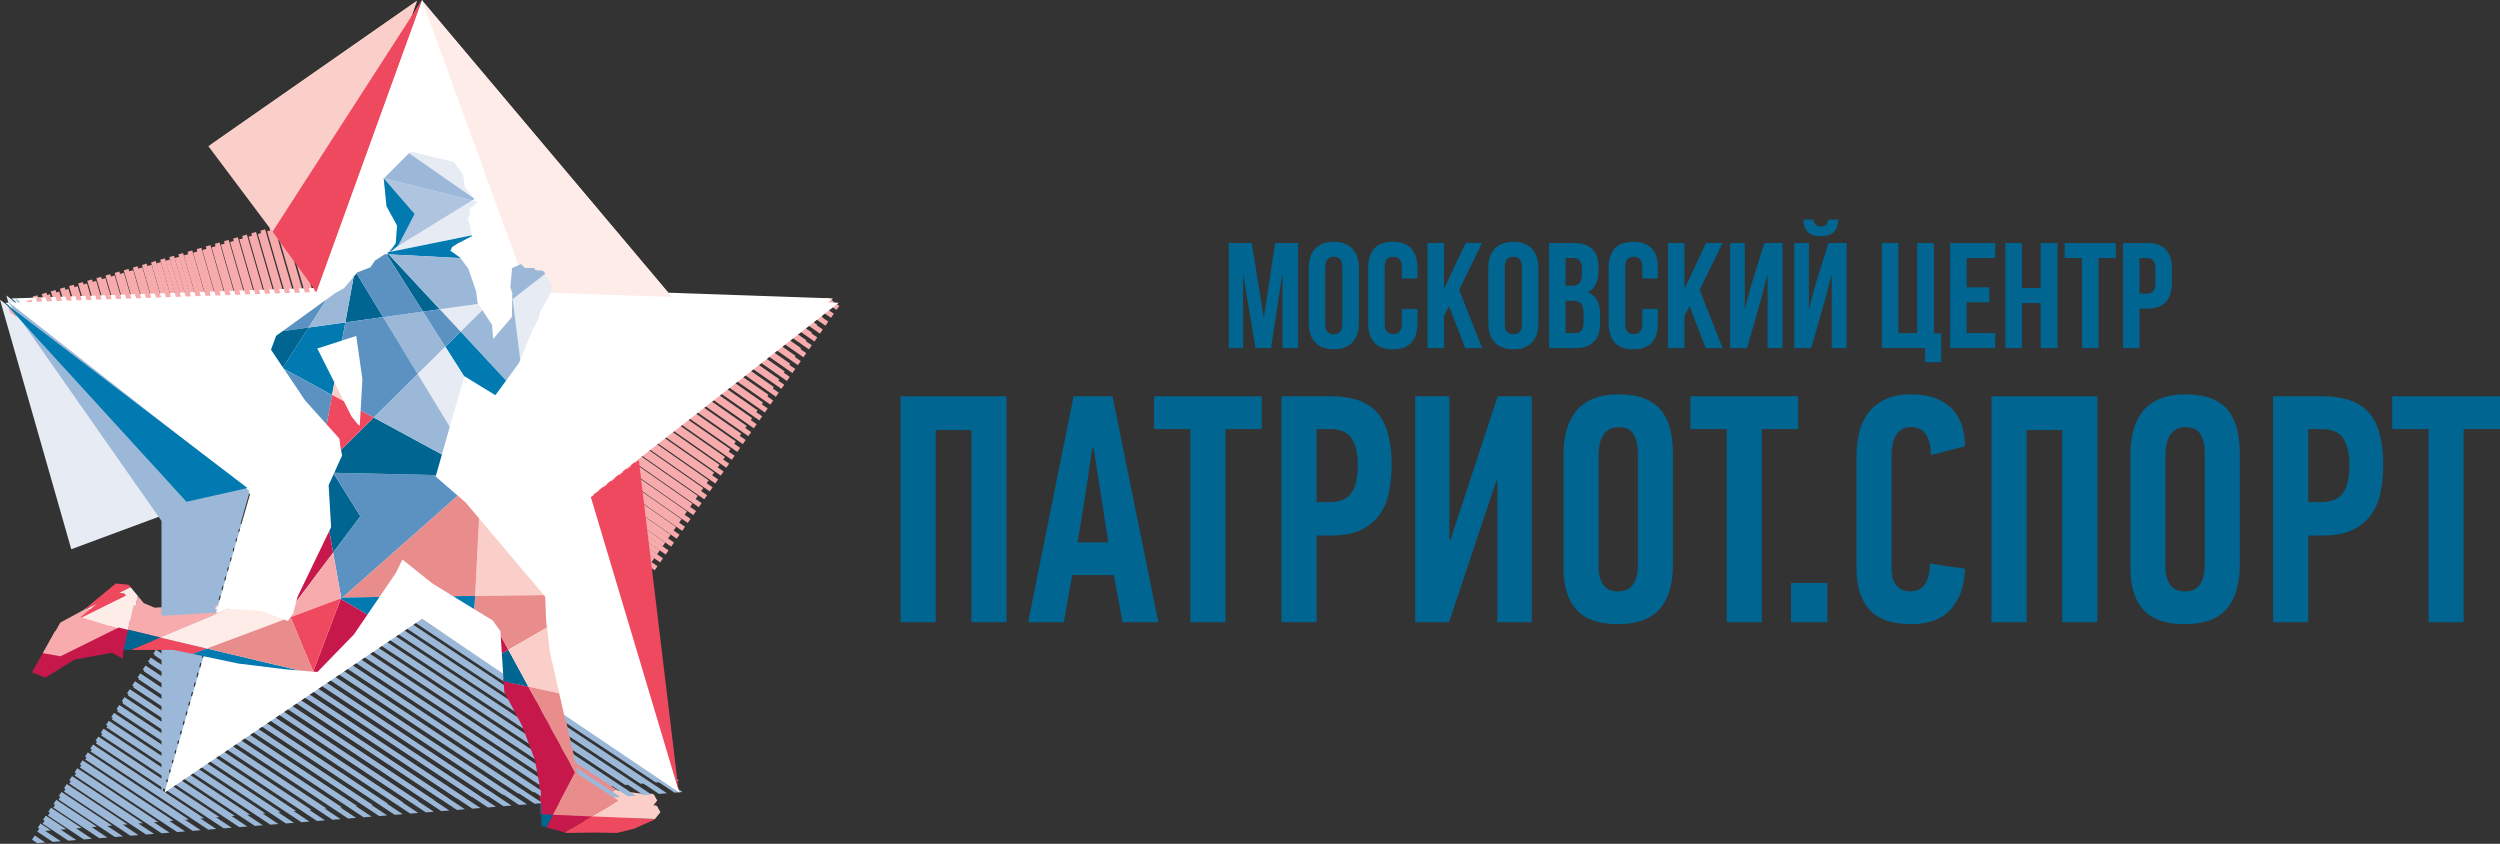 <?xml version="1.0" encoding="iso-8859-1"?>
<!-- Generator: Adobe Illustrator 17.1.0, SVG Export Plug-In . SVG Version: 6.00 Build 0)  -->
<!DOCTYPE svg PUBLIC "-//W3C//DTD SVG 1.1//EN" "http://www.w3.org/Graphics/SVG/1.1/DTD/svg11.dtd">
<svg version="1.1" id="Layer_1" xmlns="http://www.w3.org/2000/svg" xmlns:xlink="http://www.w3.org/1999/xlink" x="0px" y="0px"
	 width="2550.48px" height="860.81px" viewBox="0 0 2550.48 860.81" style="enable-background:new 0 0 2550.48 860.81;"
	 xml:space="preserve">
<rect x="0" y="0" width="2550.48" height="860.81" fill="#333333" stroke="none"/>
<g>
	<polygon style="fill:#FEEBE7;" points="533.01,301.39 681.89,298.63 431,0.87 	"/>
	<polygon style="fill:#FBCFC8;" points="215.95,146.99 323.48,290.36 425.49,0.87 	"/>
	<polygon style="fill-rule:evenodd;clip-rule:evenodd;fill:#E6ECF5;" points="6.43,301.39 78.11,552.27 249.05,488.87 	"/>
	<path style="fill:#F8ABAD;" d="M195.29,340.08l425.08,296.88l2.87-4.11L203.39,339.64L195.29,340.08z M210.98,339.21l414.95,289.8
		l2.86-4.1L219.09,338.76L210.98,339.21z M226.64,338.35l404.83,282.72l2.86-4.1l-399.6-279.08L226.64,338.35z M242.29,337.47
		l394.72,275.67l2.87-4.1L250.39,337.02L242.29,337.47z M257.94,336.6l384.61,268.6l2.87-4.1L266.04,336.15L257.94,336.6z
		 M273.6,335.72l374.49,261.55l2.87-4.11L281.7,335.27L273.6,335.72z M289.25,334.86l364.38,254.47l2.87-4.1L297.34,334.41
		L289.25,334.86z M304.91,333.98l354.26,247.42l2.88-4.1L313,333.54L304.91,333.98z M320.56,333.12l344.16,240.35l2.86-4.1
		L328.65,332.66L320.56,333.12z M336.21,332.24l334.05,233.3l2.87-4.11L344.31,331.79L336.21,332.24z M351.87,331.37L675.8,557.6
		l2.86-4.09L359.97,330.92L351.87,331.37z M367.52,330.5l313.82,219.17l2.87-4.1L375.62,330.05L367.52,330.5z M383.18,329.63
		l303.7,212.11l2.87-4.11L391.28,329.18L383.18,329.63z M398.83,328.76L692.42,533.8l2.87-4.11L406.93,328.31L398.83,328.76z
		 M414.49,327.89l283.47,197.98l2.87-4.11L422.58,327.45L414.49,327.89z M430.14,327.02L703.5,517.94l2.88-4.1L438.23,326.56
		L430.14,327.02z M445.79,326.15L709.04,510l2.86-4.1L453.89,325.7L445.79,326.15z M461.45,325.27l253.14,176.79l2.87-4.1
		L469.54,324.82L461.45,325.27z M477.1,324.41l243.02,169.73l2.87-4.11L485.2,323.96L477.1,324.41z M492.76,323.53L725.67,486.2
		l2.86-4.1L500.86,323.09L492.76,323.53z M508.41,322.66l222.79,155.6l2.87-4.11L516.5,322.21L508.41,322.66z M524.07,321.8
		l212.68,148.53l2.87-4.1L532.17,321.34L524.07,321.8z M539.71,320.92L742.29,462.4l2.87-4.11L547.82,320.47L539.71,320.92z
		 M555.37,320.05l192.45,134.42l2.87-4.11L563.47,319.6L555.37,320.05z M571.02,319.18l182.35,127.34l2.87-4.09l-177.11-123.7
		L571.02,319.18z M586.68,318.31L758.9,438.6l2.88-4.11L594.78,317.86L586.68,318.31z M602.34,317.44l162.11,113.22l2.87-4.11
		L610.43,317L602.34,317.44z M617.99,316.57L770,422.73l2.86-4.11L626.08,316.11L617.99,316.57z M633.65,315.7l141.89,99.1
		l2.86-4.11l-136.66-95.44L633.65,315.7z M649.3,314.83l131.78,92.03l2.86-4.11l-126.55-88.37L649.3,314.83z M664.96,313.96
		l121.66,84.97l2.87-4.11L673.05,313.5L664.96,313.96z M680.6,313.08L792.15,391l2.87-4.11l-106.31-74.26L680.6,313.08z
		 M696.26,312.21l101.43,70.85l2.87-4.12l-96.21-67.18L696.26,312.21z M711.91,311.34l91.32,63.79l2.87-4.11L720,310.9
		L711.91,311.34z M727.56,310.47l81.22,56.72l2.87-4.11l-75.98-53.06L727.56,310.47z M743.22,309.6l71.1,49.67l2.86-4.11l-65.86-46
		L743.22,309.6z M758.87,308.73l60.99,42.59l2.86-4.1l-55.76-38.94L758.87,308.73z M774.53,307.86l50.88,35.53l2.86-4.11
		l-45.64-31.87L774.53,307.86z M790.19,306.99l40.75,28.47l2.87-4.11l-35.52-24.81L790.19,306.99z M805.84,306.11l30.65,21.41
		l2.87-4.11l-25.42-17.75L805.84,306.11z M821.49,305.25l20.54,14.34l2.87-4.11l-15.3-10.69L821.49,305.25z M837.15,304.37
		l10.42,7.28l2.87-4.11l-5.19-3.62L837.15,304.37z M852.8,303.51l0.3,0.22l0.17-0.24L852.8,303.51z"/>
	<path style="fill-rule:evenodd;clip-rule:evenodd;fill:#9DB9D9;" d="M661.5,798.9L250.13,525.75l-2.76,4.16l406.04,269.63
		L661.5,798.9z M692.79,796.42L260.86,509.61l-2.77,4.16l426.62,283.29L692.79,796.42z M645.87,800.14L244.79,533.8l-2.77,4.18
		l395.77,262.79L645.87,800.14z M67.59,845.94L46.72,832.1l-2.77,4.16l15.55,10.32L67.59,845.94z M51.95,847.18l-10.59-7.03
		l-2.77,4.18l5.27,3.5L51.95,847.18z M36.32,848.42l-0.31-0.21l-0.16,0.24L36.32,848.42z M130.09,840.99l-61.96-41.15l-2.77,4.17
		l56.65,37.62L130.09,840.99z M114.47,842.23l-51.69-34.32l-2.77,4.17l46.38,30.79L114.47,842.23z M98.84,843.46l-41.42-27.49
		l-2.77,4.17l36.1,23.97L98.84,843.46z M83.21,844.7l-31.14-20.68l-2.77,4.17l25.83,17.15L83.21,844.7z M192.62,836.05L89.55,767.59
		l-2.77,4.17l97.76,64.91L192.62,836.05z M176.99,837.28l-92.79-61.62l-2.77,4.17l87.48,58.09L176.99,837.28z M161.36,838.52
		l-82.52-54.8l-2.77,4.17l77.2,51.26L161.36,838.52z M145.73,839.76l-72.24-47.97l-2.77,4.16l66.93,44.44L145.73,839.76z
		 M255.14,831.09l-144.18-95.74l-2.77,4.17l138.87,92.21L255.14,831.09z M239.5,832.32l-133.9-88.91l-2.77,4.17l128.58,85.38
		L239.5,832.32z M223.87,833.57l-123.62-82.09l-2.77,4.17l118.3,78.57L223.87,833.57z M208.24,834.81L94.9,759.54l-2.77,4.17
		l108.03,71.73L208.24,834.81z M317.65,826.14L132.37,703.11l-2.77,4.17l179.97,119.5L317.65,826.14z M302.02,827.37L127.01,711.16
		l-2.77,4.17l169.69,112.68L302.02,827.37z M286.39,828.61L121.67,719.23l-2.77,4.17l159.42,105.86L286.39,828.61z M270.76,829.85
		L116.31,727.29l-2.77,4.17l149.15,99.04L270.76,829.85z M380.17,821.19L153.78,670.86l-2.77,4.16l221.07,146.8L380.17,821.19z
		 M364.54,822.42l-216.11-143.5l-2.77,4.16l210.8,139.98L364.54,822.42z M348.91,823.66L143.08,686.98l-2.77,4.17L340.83,824.3
		L348.91,823.66z M333.28,824.89L137.72,695.04l-2.77,4.18l190.24,126.32L333.28,824.89z M442.69,816.23L175.19,638.61l-2.77,4.17
		L434.6,816.87L442.69,816.23z M427.05,817.47L169.84,646.67l-2.77,4.17l251.9,167.27L427.05,817.47z M411.43,818.71L164.49,654.73
		l-2.77,4.17l241.63,160.45L411.43,818.71z M395.8,819.95L159.13,662.79l-2.77,4.17l231.35,153.62L395.8,819.95z M505.2,811.28
		L196.6,606.36l-2.77,4.17l303.28,201.39L505.2,811.28z M489.57,812.51L191.25,614.43l-2.77,4.17l293.01,194.56L489.57,812.51z
		 M473.94,813.75L185.9,622.48l-2.77,4.18L465.86,814.4L473.94,813.75z M458.31,814.99L180.55,630.55l-2.77,4.16l272.45,180.91
		L458.31,814.99z M567.72,806.33l-349.7-232.21l-2.77,4.17l344.4,228.68L567.72,806.33z M552.09,807.57L212.67,582.18l-2.77,4.17
		L544,808.21L552.09,807.57z M536.46,808.8L207.31,590.24l-2.77,4.17l323.83,215.04L536.46,808.8z M520.84,810.04L201.96,598.3
		l-2.77,4.17l313.56,208.22L520.84,810.04z M630.24,801.38L239.43,541.87l-2.77,4.17l385.49,255.97L630.24,801.38z M614.61,802.62
		L234.08,549.93l-2.77,4.17l375.22,249.15L614.61,802.62z M598.99,803.85L228.72,558l-2.77,4.17L590.9,804.49L598.99,803.85z
		 M583.35,805.09L223.38,566.05l-2.77,4.17l354.67,235.51L583.35,805.09z M677.13,797.66L255.49,517.68l-2.77,4.17L669.04,798.3
		L677.13,797.66z"/>
	<path style="fill-rule:evenodd;clip-rule:evenodd;fill:#F8ABAD;" d="M519.41,675.91L382.02,201.62l-4.81,1.39l135.62,468.16
		L519.41,675.91z M544.9,694.24L400.63,196.22l-4.8,1.39L538.31,689.5L544.9,694.24z M506.69,666.75L372.73,204.31l-4.8,1.39
		L500.1,662.01L506.69,666.75z M35.78,327.98l-6.97-24.05L24,305.32l5.2,17.93L35.78,327.98z M23.05,318.82l-3.53-12.2l-4.8,1.39
		l1.76,6.08L23.05,318.82z M10.33,309.67l-0.11-0.36l-0.28,0.08L10.33,309.67z M86.69,364.6l-20.7-71.45l-4.81,1.4l18.93,65.31
		L86.69,364.6z M73.96,355.45l-17.27-59.6l-4.81,1.39l15.5,53.47L73.96,355.45z M61.23,346.3L47.4,298.55l-4.81,1.39l12.06,41.62
		L61.23,346.3z M48.51,337.14l-10.4-35.9l-4.81,1.39l8.63,29.77L48.51,337.14z M137.6,401.23l-34.42-118.84l-4.82,1.39l32.66,112.71
		L137.6,401.23z M124.87,392.08L93.88,285.09l-4.81,1.39l29.22,100.86L124.87,392.08z M112.14,382.93l-27.56-95.15l-4.81,1.39
		l25.78,89.02L112.14,382.93z M99.41,373.76l-24.13-83.3l-4.81,1.39l22.36,77.17L99.41,373.76z M188.5,437.86l-48.15-166.24
		l-4.8,1.4l46.38,160.11L188.5,437.86z M175.78,428.7l-44.72-154.39l-4.81,1.4l42.95,148.26L175.78,428.7z M163.05,419.54
		L121.75,277l-4.8,1.4l39.52,136.41L163.05,419.54z M150.32,410.38L112.46,279.7l-4.81,1.4l36.08,124.56L150.32,410.38z
		 M239.41,474.48l-61.89-213.63l-4.8,1.39l60.11,207.5L239.41,474.48z M226.68,465.33l-58.44-201.79l-4.81,1.39l56.68,195.66
		L226.68,465.33z M213.96,456.16l-55.02-189.93l-4.81,1.39l53.24,183.8L213.96,456.16z M201.23,447.01l-51.59-178.08l-4.8,1.39
		l49.81,171.95L201.23,447.01z M290.33,511.11l-75.61-261.03l-4.81,1.39l73.83,254.9L290.33,511.11z M277.6,501.94l-72.18-249.17
		l-4.81,1.4l70.4,243.04L277.6,501.94z M264.87,492.79l-68.75-237.32l-4.81,1.39l66.98,231.2L264.87,492.79z M252.14,483.63
		l-65.32-225.48l-4.8,1.39l63.54,219.35L252.14,483.63z M341.24,547.72l-89.35-308.41l-4.81,1.4l87.57,302.29L341.24,547.72z
		 M328.51,538.57L242.6,242l-4.81,1.4l84.14,290.44L328.51,538.57z M315.78,529.41L233.3,244.69l-4.81,1.4l80.7,278.59
		L315.78,529.41z M303.05,520.26L224,247.38l-4.8,1.4l77.27,266.74L303.05,520.26z M392.14,584.35L289.07,228.54l-4.81,1.39
		l101.29,349.68L392.14,584.35z M379.41,575.19l-99.64-343.97l-4.81,1.4l97.86,337.83L379.41,575.19z M366.69,566.03l-96.21-332.11
		l-4.82,1.4L360.1,561.3L366.69,566.03z M353.95,556.88l-92.76-320.26l-4.81,1.39l90.99,314.13L353.95,556.88z M443.05,620.97
		l-116.79-403.2l-4.82,1.4l115.03,397.07L443.05,620.97z M430.33,611.82L316.96,220.46l-4.81,1.39l111.59,385.22L430.33,611.82z
		 M417.6,602.66l-109.93-379.5l-4.81,1.39l108.16,373.38L417.6,602.66z M404.87,593.51L298.36,225.84l-4.8,1.39l104.73,361.53
		L404.87,593.51z M493.96,657.59l-130.53-450.6l-4.81,1.39l128.75,444.47L493.96,657.59z M481.23,648.44l-127.1-438.75l-4.8,1.39
		L474.65,643.7L481.23,648.44z M468.51,639.28l-123.67-426.9l-4.8,1.4l121.89,420.77L468.51,639.28z M455.78,630.13L335.55,215.07
		l-4.81,1.4L449.2,625.39L455.78,630.13z M532.14,685.06L391.32,198.92l-4.82,1.39l139.05,480.02L532.14,685.06z"/>
	<polygon style="fill:#FFFFFF;" points="430.74,0 323.93,293.62 11.68,304.47 257.93,496.78 171.74,797.11 430.74,622.35 
		689.75,797.11 603.56,496.78 849.81,304.47 537.55,293.62 	"/>
	<polygon style="fill-rule:evenodd;clip-rule:evenodd;fill:#9DB9D9;" points="14.43,303.27 168.82,523.83 168.82,799.53 
		257.05,493.51 	"/>
	<polygon style="fill-rule:evenodd;clip-rule:evenodd;fill:#E6ECF5;" points="483.05,199.55 475.37,190.1 473.81,188.29 
		472.09,175.46 462.82,162.98 461.99,162.78 419.24,152.23 417.73,153.98 	"/>
	<polygon style="fill-rule:evenodd;clip-rule:evenodd;fill:#9DB9D9;" points="481.11,201.56 392.43,179.35 417.73,153.98 
		483.05,199.55 483.49,200.09 	"/>
	<polygon style="fill-rule:evenodd;clip-rule:evenodd;fill:#E6ECF5;" points="529.62,361.72 532.23,355.36 541.8,332.05 
		548.06,320.16 549.82,313.05 559.7,295.79 561.48,288.24 558.72,281.85 555.35,276.1 554.74,275.26 522.11,300.71 521.97,300.73 	
		"/>
	<polygon style="fill-rule:evenodd;clip-rule:evenodd;fill:#9DB9D9;" points="554.74,275.26 522.11,300.7 521.97,300.72 
		521.95,300.55 521.46,299.96 521.54,294.8 519.62,288.88 521.38,269.46 530.38,265.47 534.14,269.52 543.33,269.47 545,271.69 
		552.53,272.28 	"/>
	<polygon style="fill-rule:evenodd;clip-rule:evenodd;fill:#9DB9D9;" points="431.75,313.31 391.71,318.89 399.24,331.29 
		426.5,376.14 382.27,419.85 450.8,457.02 382.27,419.85 426.5,376.14 454.24,348.72 	"/>
	<polygon style="fill-rule:evenodd;clip-rule:evenodd;fill:#E6ECF5;" points="491.5,311.89 487.34,305.55 460.89,309.24 
		448.62,310.96 469.61,333.53 	"/>
	<polygon style="fill-rule:evenodd;clip-rule:evenodd;fill:#9DB9D9;" points="515.32,382.72 528.28,364.97 529.62,361.72 
		521.98,300.73 521.45,300.8 521.18,318.75 502.3,340.83 501.2,326.65 491.5,311.89 469.61,333.53 	"/>
	<polygon style="fill-rule:evenodd;clip-rule:evenodd;fill:#017AB2;" points="473.31,378.75 473.43,378.32 482.54,383.9 
		504.47,397.36 504.52,397.15 505.71,395.88 510.82,388.88 515.32,382.72 469.61,333.53 454.25,348.72 	"/>
	<polygon style="fill-rule:evenodd;clip-rule:evenodd;fill:#E6ECF5;" points="458.71,429.15 461.87,418.02 473.31,378.74 
		454.24,348.72 426.51,376.13 	"/>
	<polygon style="fill-rule:evenodd;clip-rule:evenodd;fill:#5D93C2;" points="334.94,300.93 290.57,333 316.73,329.34 
		290.96,369.56 316.73,329.34 	"/>
	<polygon style="fill-rule:evenodd;clip-rule:evenodd;fill:#006591;" points="364.98,274.9 362.05,278.34 353.69,324.19 
		391.71,318.88 	"/>
	<polygon style="fill-rule:evenodd;clip-rule:evenodd;fill:#017AB2;" points="291.79,370.78 291.2,369.92 290.96,369.56 
		316.73,329.34 353.68,324.19 362.06,278.33 353.68,324.19 350.36,342.4 325.49,350.44 328.57,356.56 342.67,384.54 340.37,397.13 
		352.27,403.58 340.37,397.13 	"/>
	<polygon style="fill-rule:evenodd;clip-rule:evenodd;fill:#5D93C2;" points="334.95,426.86 313.38,402.85 291.79,370.79 
		340.37,397.13 	"/>
	<polygon style="fill-rule:evenodd;clip-rule:evenodd;fill:#C5184B;" points="550.69,818.81 550.69,818.8 550.16,794.88 
		544.03,763.29 531.29,729.55 513.56,695.97 512.85,685.02 537.78,690.48 584.69,776.85 562.45,819.29 562.45,819.3 	"/>
	<polygon style="fill-rule:evenodd;clip-rule:evenodd;fill:#EF485F;" points="665.03,823.54 664.6,824.07 644.22,833.21 
		627.01,837.54 605.29,837.18 576.24,837.59 574.13,837 601.55,820.91 562.44,819.3 550.68,818.81 562.44,819.3 601.55,820.91 	"/>
	<polygon style="fill-rule:evenodd;clip-rule:evenodd;fill:#FBCFC8;" points="628.37,805.18 630.38,806.49 658.03,810.19 
		665.02,809.71 667.05,810.47 670.52,816.68 665.05,823.52 665.03,823.54 601.55,820.92 601.57,820.9 	"/>
	<polygon style="fill-rule:evenodd;clip-rule:evenodd;fill:#006591;" points="537.77,690.48 512.85,685.03 511.06,657.14 
		517.62,653.37 	"/>
	<polygon style="fill-rule:evenodd;clip-rule:evenodd;fill:#FBCFC8;" points="488.15,521.27 553.33,598.42 484.18,599.2 	"/>
	<polygon style="fill-rule:evenodd;clip-rule:evenodd;fill:#017AB2;" points="461.94,599.45 483.49,612.66 484.19,599.2 
		553.33,598.42 484.19,599.2 	"/>
	<polygon style="fill-rule:evenodd;clip-rule:evenodd;fill:#C91948;" points="517.62,653.37 511.06,657.14 509.9,639.16 	"/>
	<polygon style="fill-rule:evenodd;clip-rule:evenodd;fill:#E88C8D;" points="483.49,612.66 484.18,599.2 553.32,598.43 
		554.65,599.99 555.03,609.46 555.61,624 556.45,631 524.85,649.19 517.62,653.37 509.9,639.15 509.78,637.35 509.61,634.57 
		509.13,633.91 501.84,623.9 	"/>
	<polygon style="fill-rule:evenodd;clip-rule:evenodd;fill:#FBCFC8;" points="556.45,631 524.85,649.2 517.62,653.37 537.77,690.47 
		568.79,697.26 567.23,690.39 559.46,656.18 	"/>
	<polygon style="fill-rule:evenodd;clip-rule:evenodd;fill:#C5184B;" points="601.54,820.91 574.13,837 555.82,831.93 562.44,819.3 
			"/>
	<polygon style="fill-rule:evenodd;clip-rule:evenodd;fill:#006591;" points="555.82,831.93 562.44,819.3 550.68,818.81 
		550.94,830.58 	"/>
	<polygon style="fill-rule:evenodd;clip-rule:evenodd;fill:#E88C8D;" points="537.77,690.48 568.79,697.26 587.15,778.1 
		628.37,805.17 601.57,820.9 601.55,820.91 562.45,819.3 562.45,819.29 584.69,776.85 	"/>
	<polygon style="fill-rule:evenodd;clip-rule:evenodd;fill:#017AB2;" points="349.03,602.34 375.91,618 387.99,600.28 351.09,600.7 
		349.65,601.97 351.09,600.7 349.65,600.71 349.49,601.11 	"/>
	<polygon style="fill-rule:evenodd;clip-rule:evenodd;fill:#006591;" points="341.4,555.66 337.52,533.88 338.66,531.52 
		339.35,530.06 336.89,487.9 342.08,476.42 368.8,519.19 	"/>
	<polygon style="fill-rule:evenodd;clip-rule:evenodd;fill:#5D93C2;" points="349.5,601.11 341.4,555.65 304.42,604.84 
		341.4,555.65 368.81,519.19 342.08,476.42 342.54,475.41 444.92,477.77 444.72,478.49 444.51,479.2 466.77,498.45 351.09,600.69 
		349.65,600.72 	"/>
	<polygon style="fill-rule:evenodd;clip-rule:evenodd;fill:#E88C8D;" points="466.76,498.45 351.08,600.69 387.99,600.28 
		404.52,576.04 411.1,562.68 441.65,587.02 461.94,599.45 484.18,599.2 488.16,521.27 474.61,505.23 	"/>
	<polygon style="fill-rule:evenodd;clip-rule:evenodd;fill:#C5184B;" points="349.03,602.34 375.91,618 362.27,638.01 325.62,675.7 
		322.06,675.41 321.39,675.35 	"/>
	<polygon style="fill-rule:evenodd;clip-rule:evenodd;fill:#C5184B;" points="341.4,555.66 337.52,533.88 334.23,540.7 
		305.76,599.81 304.42,604.85 	"/>
	<polygon style="fill-rule:evenodd;clip-rule:evenodd;fill:#F8ABAD;" points="298.56,620.61 348.39,601.97 349.02,602.34 
		349.5,601.11 341.39,555.66 304.42,604.85 301.21,616.83 	"/>
	<polygon style="fill-rule:evenodd;clip-rule:evenodd;fill:#006591;" points="450.8,457.02 444.92,477.76 342.54,475.41 
		350.43,457.97 349.32,452.42 382.27,419.85 	"/>
	<polygon style="fill-rule:evenodd;clip-rule:evenodd;fill:#FBCFC8;" points="340.37,397.13 342.67,384.53 352.26,403.58 	"/>
	<polygon style="fill-rule:evenodd;clip-rule:evenodd;fill:#EF485F;" points="382.27,419.85 349.32,452.42 348.92,450.47 
		347.63,440.97 337.36,429.55 334.95,426.86 340.37,397.13 352.26,403.58 354.54,408.1 359.84,418.62 363.79,423.6 365.65,426.01 
		368.18,428.06 369.06,412.69 	"/>
	<polygon style="fill-rule:evenodd;clip-rule:evenodd;fill:#5D93C2;" points="353.68,324.19 391.72,318.89 399.24,331.29 
		426.5,376.13 382.27,419.85 369.06,412.69 370.46,388.24 370.84,381.5 365.46,343.36 364.67,337.78 350.36,342.4 	"/>
	<polygon style="fill-rule:evenodd;clip-rule:evenodd;fill:#9DB9D9;" points="426.5,376.14 382.27,419.85 450.8,457.02 
		458.71,429.15 	"/>
	<polygon style="fill-rule:evenodd;clip-rule:evenodd;fill:#9DB9D9;" points="316.73,329.34 353.68,324.19 362.05,278.34 
		356.61,284.72 352.3,289.77 343.5,294.74 334.94,300.93 	"/>
	<polygon style="fill-rule:evenodd;clip-rule:evenodd;fill:#006591;" points="290.57,332.99 316.74,329.34 290.96,369.55 
		278.92,351.66 283.98,337.84 284.28,337.54 	"/>
	<polygon style="fill-rule:evenodd;clip-rule:evenodd;fill:#E6ECF5;" points="480.87,236.64 478.71,225.54 476.76,219.77 
		479.11,215.69 478.59,209.85 486.57,203.87 485.28,202.3 481.11,201.56 396.53,253.71 	"/>
	<polygon style="fill-rule:evenodd;clip-rule:evenodd;fill:#B0C4DF;" points="481.11,201.56 483.49,200.09 481.11,201.56 
		396.53,253.71 395.71,253.89 397.31,252.77 404.35,245.31 406.2,227.34 397.53,207.09 393.83,191.76 391.96,179.03 	"/>
	<polygon style="fill-rule:evenodd;clip-rule:evenodd;fill:#006591;" points="395.14,255.66 397.34,255.78 448.62,310.96 
		431.75,313.3 	"/>
	<polygon style="fill-rule:evenodd;clip-rule:evenodd;fill:#017AB2;" points="469.45,259.54 469.16,259.15 459.34,252.07 
		461.09,248.4 466.55,244.86 481.02,237.43 480.87,236.64 396.54,253.72 395.82,254.15 397.34,255.78 	"/>
	<polygon style="fill-rule:evenodd;clip-rule:evenodd;fill:#EF485F;" points="298.56,620.61 348.39,601.97 349.02,602.34 
		349.5,601.11 349.02,602.34 321.39,675.35 	"/>
	<polygon style="fill-rule:evenodd;clip-rule:evenodd;fill:#017AB2;" points="307.46,674.2 293.52,673.04 246.38,667.27 
		199.89,657.53 214.42,652.1 	"/>
	<polygon style="fill-rule:evenodd;clip-rule:evenodd;fill:#C5184B;" points="135.14,633.27 125.66,631.02 67.24,659.92 
		49.42,656.77 38.62,676.08 52.04,681.42 81.11,663.36 105.1,658.93 118.92,656.38 127.58,660.94 129.98,662.2 130.03,661.15 
		130.28,656.69 130.06,656.78 130.35,655.43 130.46,653.53 130.77,653.53 	"/>
	<polygon style="fill-rule:evenodd;clip-rule:evenodd;fill:#EF485F;" points="199.89,657.53 214.41,652.1 167.74,641.01 
		236.67,612.17 167.74,641.01 137.81,653.53 180.95,653.57 	"/>
	<polygon style="fill-rule:evenodd;clip-rule:evenodd;fill:#F8ABAD;" points="140.6,607.95 146.44,615.01 146.74,615.32 
		157.8,619.94 181,618.53 214.67,616.48 226.72,615.9 235.56,612.1 236.66,612.17 167.73,641.01 135.13,633.27 130.76,653.53 
		135.13,633.27 	"/>
	<polygon style="fill-rule:evenodd;clip-rule:evenodd;fill:#F8ABAD;" points="124.15,631.78 67.24,659.92 49.42,656.76 50.91,654.1 
		61.47,635.2 85.68,622.06 87.51,620.54 	"/>
	<polygon style="fill-rule:evenodd;clip-rule:evenodd;fill:#EF485F;" points="88.79,620.93 87.51,620.54 87.56,620.51 88.02,620.12 
		118.11,595.28 131.17,596.55 133.24,599.05 	"/>
	<polygon style="fill-rule:evenodd;clip-rule:evenodd;fill:#FEEBE7;" points="135.14,633.27 125.66,631.02 124.4,631.65 
		124.14,631.77 89.23,621.07 88.79,620.94 133.24,599.05 133.3,599.12 140.61,607.95 	"/>
	<polygon style="fill-rule:evenodd;clip-rule:evenodd;fill:#006591;" points="167.74,641.01 135.14,633.27 130.77,653.53 
		137.82,653.53 	"/>
	<polygon style="fill-rule:evenodd;clip-rule:evenodd;fill:#FEEBE7;" points="214.41,652.1 167.74,641.01 236.66,612.17 
		268.97,614.29 292.15,623.01 	"/>
	<polygon style="fill-rule:evenodd;clip-rule:evenodd;fill:#E88C8D;" points="321.39,675.35 307.46,674.2 214.41,652.11 
		292.15,623.01 295.9,624.42 298.56,620.61 	"/>
	<polygon style="fill-rule:evenodd;clip-rule:evenodd;fill:#5D93C2;" points="431.75,313.31 448.62,310.95 469.61,333.53 
		454.24,348.72 	"/>
	<polygon style="fill-rule:evenodd;clip-rule:evenodd;fill:#5D93C2;" points="395.14,255.66 393.51,255.58 391.19,257 
		390.64,257.39 388.81,258.66 383.6,261.92 378.9,268.76 365.93,273.78 364.98,274.9 391.72,318.88 431.75,313.3 	"/>
	<polygon style="fill-rule:evenodd;clip-rule:evenodd;fill:#9DB9D9;" points="471.43,262.22 469.45,259.53 397.33,255.77 
		448.63,310.95 460.89,309.24 487.33,305.56 486.59,304.43 486.1,300.23 485.25,293.09 481.3,281.6 477.4,270.29 	"/>
	<polygon style="fill-rule:evenodd;clip-rule:evenodd;fill:#017AB2;" points="392.34,179.51 423.29,215.16 406.95,246.58 
		397.53,254.74 404.44,244.37 405.7,226.78 395.01,207.31 	"/>
	<polygon style="fill:#EF485F;" points="280.48,232.97 324.58,293.62 430.74,0 	"/>
	<polygon style="fill-rule:evenodd;clip-rule:evenodd;fill:#017AB2;" points="255.29,490.74 193.95,504.53 11.29,304.65 	"/>
	<polygon style="fill-rule:evenodd;clip-rule:evenodd;fill:#EF485F;" points="648.8,462.67 688.78,794.89 600.56,499.89 	"/>
	<polygon style="fill:#FEECE8;" points="430.76,0.89 685.3,302.98 534.25,305.77 	"/>
	<polygon style="fill:#FBCFC9;" points="425.16,0.89 212.58,149.14 321.67,294.59 	"/>
	<polygon style="fill:#E7EBF4;" points="0,305.77 72.72,560.31 246.15,495.98 	"/>
	<path style="fill:#F8ABAD;" d="M207.53,344.15l420.99,294.01l2.91-4.16L215.75,343.69L207.53,344.15z M302.83,338.85l359.43,251.01
		l2.91-4.16L311.04,338.39L302.83,338.85z M286.94,339.73l369.69,258.18l2.91-4.16L295.16,339.28L286.94,339.73z M271.06,340.62
		l379.95,265.35l2.9-4.16L279.27,340.16L271.06,340.62z M255.18,341.5l390.2,272.52l2.91-4.16l-384.9-268.8L255.18,341.5z
		 M366.35,335.32l318.38,222.35l2.91-4.16L374.57,334.86L366.35,335.32z M350.47,336.2l328.65,229.52l2.91-4.16L358.68,335.74
		L350.47,336.2z M334.59,337.08L673.5,573.77l2.9-4.16L342.81,336.62L334.59,337.08z M318.71,337.96l349.16,243.85l2.91-4.16
		L326.92,337.51L318.71,337.96z M429.88,331.79l277.34,193.69l2.91-4.16L438.09,331.32L429.88,331.79z M414,332.67L701.6,533.52
		l2.91-4.16l-282.3-197.15L414,332.67z M398.12,333.55l297.86,208.02l2.91-4.16L406.33,333.09L398.12,333.55z M382.24,334.43
		l308.13,215.19l2.9-4.16L390.45,333.97L382.24,334.43z M493.41,328.25l236.3,165.03l2.91-4.16L501.62,327.79L493.41,328.25z
		 M477.52,329.13l246.56,172.21l2.91-4.17L485.75,328.68L477.52,329.13z M461.64,330.02l256.83,179.36l2.91-4.17L469.86,329.56
		L461.64,330.02z M445.76,330.9l267.08,186.53l2.91-4.16L453.98,330.44L445.76,330.9z M556.94,324.71L752.2,461.08l2.9-4.16
		L565.15,324.25L556.94,324.71z M541.05,325.6l205.52,143.53l2.91-4.16L549.27,325.14L541.05,325.6z M525.18,326.48l215.78,150.7
		l2.91-4.16l-210.47-147L525.18,326.48z M509.29,327.36l226.04,157.86l2.91-4.16L517.51,326.9L509.29,327.36z M620.46,321.18
		l154.22,107.7l2.9-4.16L628.68,320.73L620.46,321.18z M604.58,322.06l164.48,114.87l2.91-4.16L612.8,321.61L604.58,322.06z
		 M588.7,322.95l174.74,122.03l2.91-4.16L596.92,322.49L588.7,322.95z M572.82,323.83l185,129.2l2.91-4.16l-179.7-125.49
		L572.82,323.83z M683.99,317.64l113.18,79.04l2.91-4.16l-107.87-75.34L683.99,317.64z M668.12,318.53l123.44,86.21l2.9-4.16
		l-118.12-82.5L668.12,318.53z M652.23,319.41l133.69,93.37l2.91-4.17l-128.39-89.66L652.23,319.41z M636.35,320.3L780.3,420.84
		l2.91-4.17l-138.65-96.83L636.35,320.3z M747.52,314.11l72.14,50.38l2.91-4.16l-66.82-46.68L747.52,314.11z M731.64,314.99
		l82.39,57.54l2.9-4.16l-77.08-53.83L731.64,314.99z M715.76,315.87l92.66,64.71l2.9-4.16l-87.35-61L715.76,315.87z M699.88,316.76
		l102.92,71.87l2.91-4.17l-97.61-68.16L699.88,316.76z M811.05,310.58l31.09,21.72l2.91-4.17l-25.79-18.01L811.05,310.58z
		 M795.17,311.46l41.35,28.88l2.91-4.16l-36.05-25.17L795.17,311.46z M779.29,312.35l51.61,36.04l2.9-4.16l-46.3-32.34
		L779.29,312.35z M763.4,313.23l61.87,43.21l2.91-4.16l-56.57-39.51L763.4,313.23z M858.7,307.92l0.31,0.22l0.17-0.24L858.7,307.92z
		 M842.81,308.81l10.57,7.38l2.91-4.16l-5.27-3.68L842.81,308.81z M826.93,309.69l20.83,14.55l2.91-4.16l-15.52-10.85L826.93,309.69
		z M239.3,342.39l400.47,279.68l2.91-4.16L247.51,341.93L239.3,342.39z M191.61,345.04l431.28,301.19l2.91-4.16L199.83,344.58
		L191.61,345.04z M223.42,343.27l410.73,286.85l2.9-4.16L231.63,342.81L223.42,343.27z"/>
	<path style="fill:#9CB8D8;" d="M680.46,809.28L252.69,525.22l-2.81,4.24l422.38,280.47L680.46,809.28z M585.33,816.81L220.1,574.3
		l-2.8,4.23l359.82,238.94L585.33,816.81z M601.18,815.55L225.53,566.12l-2.81,4.23l370.26,245.86L601.18,815.55z M617.04,814.3
		L230.97,557.94l-2.81,4.23l380.68,252.78L617.04,814.3z M632.9,813.05L236.4,549.76l-2.82,4.23l391.11,259.7L632.9,813.05z
		 M521.9,821.83L198.38,607.02l-2.81,4.22l318.12,211.25L521.9,821.83z M537.75,820.58L203.81,598.83l-2.81,4.23l328.55,218.17
		L537.75,820.58z M553.61,819.33L209.24,590.65l-2.81,4.24l338.98,225.08L553.61,819.33z M569.47,818.06l-354.8-235.59l-2.81,4.23
		l349.4,232.01L569.47,818.06z M458.47,826.86L176.66,639.73l-2.81,4.23l276.42,183.55L458.47,826.86z M474.33,825.6L182.08,631.55
		l-2.81,4.23l286.85,190.48L474.33,825.6z M490.18,824.34L187.52,623.37l-2.81,4.24l297.27,197.39L490.18,824.34z M506.04,823.09
		l-313.09-207.9l-2.81,4.24l307.7,204.32L506.04,823.09z M395.04,831.88l-240.1-159.44l-2.81,4.23l234.71,155.86L395.04,831.88z
		 M410.9,830.63L160.36,664.27l-2.81,4.23l245.14,162.78L410.9,830.63z M426.75,829.37L165.79,656.09l-2.81,4.23l255.57,169.7
		L426.75,829.37z M442.61,828.11l-271.38-180.2l-2.81,4.23l266,176.63L442.61,828.11z M331.61,836.91l-198.4-131.75l-2.81,4.24
		l193.01,128.17L331.61,836.91z M347.47,835.65L138.64,696.98l-2.81,4.24L339.26,836.3L347.47,835.65z M363.33,834.39L144.07,688.8
		l-2.81,4.23l213.87,142.02L363.33,834.39z M379.18,833.14L149.5,680.62l-2.81,4.23l224.29,148.94L379.18,833.14z M268.18,841.93
		l-156.7-104.05l-2.81,4.23l151.31,100.47L268.18,841.93z M284.04,840.68L116.91,729.7l-2.81,4.23l161.73,107.39L284.04,840.68z
		 M299.9,839.42l-177.55-117.9l-2.81,4.23L291.7,840.07L299.9,839.42z M315.75,838.16L127.77,713.34l-2.81,4.24l182.59,121.24
		L315.75,838.16z M204.75,846.96l-115-76.36l-2.81,4.23l109.61,72.79L204.75,846.96z M220.62,845.7L95.19,762.41l-2.81,4.23
		l120.03,79.71L220.62,845.7z M236.47,844.44l-135.85-90.21l-2.81,4.23l130.46,86.63L236.47,844.44z M252.33,843.19l-146.28-97.13
		l-2.81,4.23l140.89,93.55L252.33,843.19z M141.33,851.98l-73.29-48.68l-2.82,4.24l67.91,45.08L141.33,851.98z M157.19,850.73
		l-83.73-55.6l-2.81,4.24l78.33,52.01L157.19,850.73z M173.04,849.47L78.9,786.96l-2.81,4.23l88.75,58.93L173.04,849.47z
		 M188.9,848.21L84.32,778.77L81.51,783l99.19,65.86L188.9,848.21z M77.9,857l-31.59-20.97l-2.81,4.23l26.2,17.4L77.9,857z
		 M93.75,855.74l-42.02-27.9l-2.81,4.23l36.63,24.32L93.75,855.74z M109.62,854.49l-52.45-34.82l-2.81,4.23l47.05,31.24
		L109.62,854.49z M125.47,853.24L62.6,811.48l-2.81,4.24l57.47,38.16L125.47,853.24z M30.33,860.77l-0.31-0.21l-0.16,0.25
		L30.33,860.77z M46.18,859.51l-10.74-7.13l-2.81,4.23l5.35,3.55L46.18,859.51z M62.05,858.26L40.88,844.2l-2.81,4.23l15.78,10.48
		L62.05,858.26z M648.75,811.78l-406.93-270.2l-2.81,4.23l401.53,266.63L648.75,811.78z M696.36,808.01L258.13,517.03l-2.81,4.23
		l432.83,287.41L696.36,808.01z M664.61,810.53L247.26,533.4l-2.81,4.23l411.96,273.55L664.61,810.53z"/>
	<path style="fill:#F8ABAD;" d="M533.37,695.03L390.49,201.81l-4.87,1.41l141.07,487.01L533.37,695.03z M455.9,639.3L333.91,218.21
		l-4.87,1.41l120.18,414.87L455.9,639.3z M468.81,648.59L343.34,215.48l-4.88,1.41l123.67,426.9L468.81,648.59z M481.72,657.88
		L352.77,212.74l-4.88,1.41l127.15,438.92L481.72,657.88z M494.63,667.16L362.2,210.01l-4.87,1.41l130.63,450.94L494.63,667.16z
		 M404.25,602.15L296.19,229.13l-4.88,1.41l106.25,366.79L404.25,602.15z M417.16,611.43L305.62,226.4l-4.87,1.41l109.73,378.81
		L417.16,611.43z M430.07,620.72L315.05,223.67l-4.88,1.41l113.22,390.83L430.07,620.72z M442.98,630.01l-118.5-409.07l-4.88,1.41
		L436.3,625.2L442.98,630.01z M352.6,564.99l-94.13-324.93l-4.88,1.41l92.33,318.71L352.6,564.99z M365.51,574.27l-97.6-336.94
		l-4.88,1.41l95.8,330.73L365.51,574.27z M378.42,583.56L277.33,234.59l-4.87,1.42l99.29,342.75L378.42,583.56z M391.33,592.86
		l-104.57-361l-4.88,1.42l102.77,354.77L391.33,592.86z M300.95,527.83l-80.2-276.85l-4.87,1.42l78.39,270.62L300.95,527.83z
		 M313.85,537.12l-83.68-288.87l-4.88,1.41l81.88,282.64L313.85,537.12z M326.77,546.41l-87.16-300.89l-4.88,1.41l85.36,294.66
		L326.77,546.41z M339.68,555.69l-90.64-312.9l-4.87,1.41L333,550.89L339.68,555.69z M249.29,490.67l-66.27-228.76l-4.88,1.41
		l64.47,222.54L249.29,490.67z M262.2,499.96l-69.75-240.78l-4.87,1.41l67.95,234.56L262.2,499.96z M275.12,509.25l-73.23-252.8
		l-4.87,1.41l71.43,246.58L275.12,509.25z M288.03,518.54l-76.71-264.83l-4.88,1.42l74.91,258.6L288.03,518.54z M197.64,453.52
		l-52.34-180.68l-4.88,1.41l50.54,174.46L197.64,453.52z M210.55,462.81l-55.82-192.7l-4.88,1.41L203.87,458L210.55,462.81z
		 M223.47,472.09l-59.31-204.72l-4.87,1.41l57.5,198.5L223.47,472.09z M236.38,481.38L173.6,264.65l-4.87,1.41l60.98,210.52
		L236.38,481.38z M145.99,416.36l-38.41-132.59l-4.87,1.41l36.6,126.37L145.99,416.36z M158.91,425.65l-41.9-144.61l-4.88,1.41
		l40.1,138.39L158.91,425.65z M171.82,434.94L126.45,278.3l-4.88,1.42l43.57,150.42L171.82,434.94z M184.73,444.23l-48.85-168.66
		l-4.87,1.42l47.06,162.43L184.73,444.23z M94.34,379.21l-24.48-84.51l-4.88,1.41l22.68,78.29L94.34,379.21z M107.26,388.5
		L79.3,291.96l-4.88,1.41l26.16,90.31L107.26,388.5z M120.17,397.78L88.72,289.23l-4.88,1.41l29.65,102.33L120.17,397.78z
		 M133.08,407.07L98.16,286.5l-4.88,1.41l33.12,114.35L133.08,407.07z M42.69,342.04l-10.55-36.42l-4.87,1.41l8.74,30.2
		L42.69,342.04z M55.61,351.33l-14.03-48.44l-4.88,1.41l12.24,42.22L55.61,351.33z M68.52,360.62L51,300.16l-4.88,1.41l15.71,54.25
		L68.52,360.62z M81.43,369.92l-21-72.49l-4.87,1.42l19.19,66.27L81.43,369.92z M3.96,314.18l-0.11-0.37l-0.29,0.08L3.96,314.18z
		 M16.87,323.47l-3.58-12.39L8.4,312.5l1.79,6.17L16.87,323.47z M29.78,332.75l-7.07-24.4l-4.87,1.41l5.27,18.19L29.78,332.75z
		 M507.54,676.45L371.63,207.28l-4.88,1.42l134.11,462.96L507.54,676.45z M546.31,704.34L399.95,199.08l-4.88,1.41l144.57,499.05
		L546.31,704.34z M520.46,685.74l-139.4-481.2l-4.87,1.41l137.59,474.98L520.46,685.74z"/>
	<polygon style="fill:#FFFFFF;" points="430.49,0 538.86,297.9 855.66,308.9 605.82,504.01 693.26,808.71 430.49,631.41 
		167.72,808.71 255.16,504.02 5.33,308.9 322.13,297.9 	"/>
	<polygon style="fill:#9CB8D8;" points="8.12,307.69 164.76,531.46 164.76,811.17 254.27,500.69 	"/>
	<polygon style="fill:#E7EBF4;" points="483.56,202.46 475.77,192.87 474.19,191.03 472.44,178.01 463.04,165.36 462.2,165.14 
		418.83,154.44 417.3,156.22 	"/>
	<polygon style="fill:#9CB8D8;" points="481.6,204.5 391.63,181.95 417.29,156.22 483.56,202.46 484.01,203 	"/>
	<polygon style="fill:#E7EBF4;" points="530.81,366.99 533.46,360.52 543.16,336.88 549.53,324.83 551.31,317.61 561.33,300.09 
		563.13,292.44 560.33,285.96 556.91,280.11 556.29,279.27 523.2,305.08 523.05,305.1 	"/>
	<polygon style="fill:#9CB8D8;" points="556.29,279.27 523.19,305.08 523.06,305.1 523.03,304.93 522.54,304.32 522.62,299.09 
		520.67,293.08 522.45,273.38 531.59,269.34 535.39,273.44 544.72,273.39 546.41,275.65 554.06,276.24 	"/>
	<polygon style="fill:#9CB8D8;" points="431.52,317.87 390.9,323.53 398.54,336.11 426.19,381.61 381.31,425.96 450.85,463.67 
		381.31,425.96 426.19,381.61 454.34,353.8 	"/>
	<polygon style="fill:#E7EBF4;" points="492.14,316.44 487.91,310.01 461.08,313.75 448.63,315.48 469.93,338.39 	"/>
	<polygon style="fill:#9CB8D8;" points="516.31,388.29 529.45,370.29 530.81,366.99 523.05,305.1 522.53,305.18 522.25,323.39 
		503.1,345.79 501.97,331.4 492.14,316.43 469.92,338.39 	"/>
	<polygon style="fill:#007AB1;" points="473.68,384.26 473.81,383.82 483.04,389.49 505.3,403.14 505.34,402.93 506.55,401.64 
		511.74,394.54 516.3,388.29 469.93,338.39 454.34,353.8 	"/>
	<polygon style="fill:#E7EBF4;" points="458.87,435.4 462.07,424.11 473.68,384.26 454.34,353.8 426.19,381.62 	"/>
	<polygon style="fill:#5C92C2;" points="333.3,305.31 288.28,337.84 314.83,334.14 288.68,374.94 314.83,334.14 	"/>
	<polygon style="fill:#006591;" points="363.78,278.9 360.8,282.38 352.32,328.91 390.89,323.53 	"/>
	<polygon style="fill:#007AB1;" points="289.52,376.18 288.92,375.3 288.68,374.94 314.83,334.14 352.31,328.91 360.8,282.38 
		352.31,328.91 348.94,347.39 323.71,355.55 326.83,361.75 341.14,390.14 338.8,402.91 350.87,409.45 338.8,402.91 	"/>
	<polygon style="fill:#5C92C2;" points="333.3,433.07 311.42,408.72 289.52,376.18 338.81,402.91 	"/>
	<polygon style="fill:#C6184A;" points="552.18,830.73 552.18,830.72 551.65,806.45 545.43,774.4 532.5,740.17 514.51,706.1 
		513.8,695 539.08,700.53 586.68,788.17 564.11,831.22 564.11,831.22 	"/>
	<polygon style="fill:#EF495F;" points="668.19,835.53 667.76,836.08 647.07,845.35 629.63,849.74 607.58,849.36 578.11,849.77 
		575.97,849.18 603.78,832.87 564.11,831.22 552.18,830.73 564.11,831.22 603.78,832.87 	"/>
	<polygon style="fill:#FBCFC9;" points="631,816.9 633.03,818.23 661.09,821.99 668.19,821.49 670.24,822.27 673.76,828.57 
		668.21,835.5 668.19,835.53 603.78,832.87 603.81,832.85 	"/>
	<polygon style="fill:#006591;" points="539.08,700.53 513.79,695 511.98,666.71 518.63,662.88 	"/>
	<polygon style="fill:#FBCFC9;" points="488.74,528.85 554.86,607.13 484.71,607.92 	"/>
	<polygon style="fill:#007AB1;" points="462.14,608.18 484.01,621.58 484.71,607.93 554.86,607.13 484.71,607.93 	"/>
	<polygon style="fill:#C91847;" points="518.63,662.88 511.98,666.71 510.81,648.46 	"/>
	<polygon style="fill:#E98C8C;" points="484.01,621.58 484.71,607.93 554.87,607.13 556.21,608.73 556.59,618.33 557.18,633.08 
		558.03,640.18 525.97,658.64 518.63,662.87 510.81,648.46 510.69,646.62 510.51,643.8 510.02,643.14 502.63,632.98 	"/>
	<polygon style="fill:#FBCFC9;" points="558.03,640.18 525.97,658.65 518.63,662.87 539.08,700.53 570.55,707.41 568.97,700.44 
		561.09,665.73 	"/>
	<polygon style="fill:#C6184A;" points="603.78,832.86 575.97,849.19 557.39,844.04 564.11,831.22 	"/>
	<polygon style="fill:#006591;" points="557.39,844.04 564.11,831.23 552.18,830.73 552.44,842.67 	"/>
	<polygon style="fill:#E98C8C;" points="539.08,700.53 570.55,707.41 589.19,789.43 631,816.9 603.8,832.85 603.78,832.86 
		564.11,831.23 564.11,831.22 586.68,788.17 	"/>
	<polygon style="fill:#007AB1;" points="347.59,611.11 374.86,627 387.12,609.02 349.68,609.44 348.22,610.73 349.68,609.44 
		348.22,609.46 348.07,609.86 	"/>
	<polygon style="fill:#006591;" points="339.85,563.74 335.91,541.65 337.07,539.25 337.78,537.78 335.27,495.01 340.54,483.36 
		367.66,526.75 	"/>
	<polygon style="fill:#5C92C2;" points="348.06,609.86 339.85,563.74 302.33,613.65 339.85,563.74 367.65,526.75 340.54,483.36 
		341,482.33 444.88,484.72 444.67,485.45 444.46,486.17 467.04,505.7 349.68,609.44 348.21,609.46 	"/>
	<polygon style="fill:#E98C8C;" points="467.04,505.7 349.68,609.44 387.12,609.02 403.89,584.43 410.56,570.86 441.56,595.56 
		462.14,608.18 484.71,607.92 488.74,528.85 475,512.59 	"/>
	<polygon style="fill:#C6184A;" points="347.59,611.11 374.86,627 361.02,647.3 323.84,685.54 320.23,685.24 319.55,685.18 	"/>
	<polygon style="fill:#C6184A;" points="339.85,563.74 335.91,541.65 332.58,548.57 303.7,608.54 302.33,613.65 	"/>
	<polygon style="fill:#F8ABAD;" points="296.39,629.65 346.94,610.73 347.59,611.11 348.06,609.86 339.85,563.75 302.33,613.66 
		299.07,625.81 	"/>
	<polygon style="fill:#006591;" points="450.85,463.67 444.88,484.72 341,482.33 349.02,464.63 347.88,459.01 381.31,425.97 	"/>
	<polygon style="fill:#FBCFC9;" points="338.81,402.91 341.14,390.14 350.87,409.46 	"/>
	<polygon style="fill:#EF495F;" points="381.31,425.96 347.88,459.01 347.48,457.04 346.16,447.4 335.75,435.8 333.3,433.07 
		338.81,402.91 350.87,409.46 353.19,414.04 358.55,424.71 362.56,429.76 364.45,432.21 367.03,434.3 367.92,418.7 	"/>
	<polygon style="fill:#5C92C2;" points="352.31,328.91 390.9,323.53 398.54,336.11 426.19,381.62 381.31,425.96 367.92,418.7 
		369.33,393.89 369.72,387.06 364.26,348.36 363.46,342.69 348.94,347.39 	"/>
	<polygon style="fill:#9CB8D8;" points="426.19,381.61 381.31,425.96 450.85,463.68 458.87,435.39 	"/>
	<polygon style="fill:#9CB8D8;" points="314.83,334.14 352.31,328.91 360.81,282.39 355.28,288.86 350.92,293.98 341.99,299.03 
		333.3,305.31 	"/>
	<polygon style="fill:#006591;" points="288.28,337.84 314.82,334.14 288.68,374.94 276.46,356.78 281.59,342.76 281.9,342.45 	"/>
	<polygon style="fill:#E7EBF4;" points="481.35,240.09 479.16,228.83 477.19,222.97 479.56,218.83 479.04,212.91 487.13,206.84 
		485.82,205.24 481.59,204.5 395.79,257.41 	"/>
	<polygon style="fill:#AFC5DF;" points="481.6,204.5 484.01,203 481.6,204.5 395.78,257.41 394.95,257.58 396.57,256.45 
		403.72,248.88 405.6,230.65 396.8,210.11 393.05,194.54 391.15,181.64 	"/>
	<polygon style="fill:#006591;" points="394.38,259.39 396.61,259.5 448.64,315.48 431.52,317.87 	"/>
	<polygon style="fill:#007AB1;" points="469.76,263.32 469.47,262.92 459.51,255.75 461.29,252.01 466.83,248.44 481.5,240.89 
		481.35,240.08 395.79,257.41 395.07,257.85 396.6,259.5 	"/>
	<polygon style="fill:#EF495F;" points="296.39,629.65 346.94,610.73 347.59,611.11 348.06,609.86 347.59,611.11 319.55,685.18 	"/>
	<polygon style="fill:#007AB1;" points="305.42,684.01 291.27,682.85 243.44,676.98 196.29,667.11 211.02,661.59 	"/>
	<polygon style="fill:#C6184A;" points="130.59,642.49 120.97,640.21 61.7,669.53 43.62,666.32 32.66,685.92 46.28,691.34 
		75.77,673.03 100.11,668.52 114.14,665.94 122.92,670.56 125.35,671.84 125.41,670.78 125.66,666.25 125.44,666.34 125.73,664.98 
		125.84,663.05 126.15,663.05 	"/>
	<polygon style="fill:#EF495F;" points="196.29,667.11 211.01,661.59 163.66,650.35 233.59,621.08 163.66,650.35 133.31,663.05 
		177.06,663.08 	"/>
	<polygon style="fill:#F8ABAD;" points="136.13,616.8 142.05,623.96 142.35,624.28 153.58,628.96 177.12,627.54 211.28,625.47 
		223.51,624.88 232.47,621.01 233.59,621.08 163.66,650.34 130.59,642.49 126.15,663.05 130.59,642.49 	"/>
	<polygon style="fill:#F8ABAD;" points="119.43,640.97 61.7,669.53 43.62,666.33 45.13,663.62 55.85,644.45 80.41,631.12 
		82.27,629.58 	"/>
	<polygon style="fill:#EF495F;" points="83.56,629.97 82.27,629.58 82.31,629.54 82.78,629.15 113.3,603.95 126.56,605.23 
		128.67,607.78 	"/>
	<polygon style="fill:#FEECE8;" points="130.59,642.49 120.97,640.21 119.69,640.84 119.43,640.97 84,630.11 83.56,629.98 
		128.67,607.77 128.72,607.84 136.13,616.8 	"/>
	<polygon style="fill:#006591;" points="163.66,650.35 130.59,642.49 126.15,663.05 133.31,663.05 	"/>
	<polygon style="fill:#FEECE8;" points="211.02,661.59 163.66,650.35 233.59,621.08 266.36,623.24 289.88,632.08 	"/>
	<polygon style="fill:#E98C8C;" points="319.55,685.18 305.42,684.01 211.02,661.59 289.88,632.08 293.69,633.51 296.39,629.65 	"/>
	<polygon style="fill:#5C92C2;" points="431.52,317.87 448.63,315.48 469.93,338.39 454.34,353.8 	"/>
	<polygon style="fill:#5C92C2;" points="394.38,259.39 392.72,259.3 390.37,260.75 389.81,261.13 387.95,262.42 382.66,265.73 
		377.9,272.67 364.74,277.78 363.78,278.9 390.89,323.53 431.52,317.87 	"/>
	<polygon style="fill:#9CB8D8;" points="471.78,266.04 469.76,263.32 396.6,259.5 448.63,315.48 461.08,313.75 487.91,310.01 
		487.16,308.86 486.66,304.6 485.8,297.36 481.78,285.69 477.83,274.23 	"/>
	<polygon style="fill:#007AB1;" points="391.54,182.13 422.93,218.29 406.36,250.17 396.8,258.46 403.81,247.93 405.08,230.09 
		394.25,210.33 	"/>
	<polygon style="fill:#EF495F;" points="430.49,0 278.04,236.36 322.8,297.89 	"/>
	<polygon style="fill:#007AB1;" points="252.49,497.89 190.25,511.87 4.94,309.08 	"/>
	<polygon style="fill:#EF495F;" points="651.73,469.41 692.29,806.46 602.78,507.17 	"/>
	<polygon style="fill:#006591;" points="991.01,634.79 991.01,438.73 954.58,438.73 954.58,634.79 918.81,634.79 918.81,404.29 
		1026.78,404.29 1026.78,634.79 	"/>
	<path style="fill:#006591;" d="M1114.14,457.61c-2.21,15.9-4.52,31.74-6.96,47.52c-2.42,15.79-5.07,31.85-7.94,48.19h31.46
		l-14.9-95.71H1114.14z M1145.27,634.79l-8.94-48.02h-42.39c-1.55,7.94-3.04,15.95-4.47,24.01c-1.43,8.06-2.82,16.06-4.14,24.01
		h-36.43c7.73-38.63,15.45-77.05,23.18-115.25c7.73-38.2,15.45-76.61,23.18-115.25h39.74l46.7,230.5H1145.27z"/>
	<polygon style="fill:#006591;" points="1250.19,437.73 1250.19,634.78 1214.43,634.78 1214.43,437.73 1177.34,437.73 
		1177.34,404.28 1287.29,404.28 1287.29,437.73 	"/>
	<path style="fill:#006591;" d="M1343.19,437.74v74.52h12.58c11.04,0,18.71-3.15,23.01-9.5c4.31-6.29,6.47-15.78,6.47-28.43
		c0-11.31-2.05-20.26-6.13-26.77c-4.09-6.57-11.65-9.82-22.69-9.82H1343.19z M1358.43,404.28c21.19,0,36.71,5.53,46.53,16.56
		c9.82,11.04,14.74,28.81,14.74,53.32c0,10.82-1,20.64-2.98,29.48c-1.98,8.83-5.41,16.39-10.27,22.69
		c-4.85,6.29-11.2,11.2-19.04,14.73c-7.84,3.53-17.72,5.3-29.65,5.3h-14.56v88.42h-35.77v-230.5H1358.43z"/>
	<polygon style="fill:#006591;" points="1526.6,490.39 1478.24,634.79 1443.8,634.79 1443.8,404.29 1478.58,404.29 1478.58,550.34 
		1479.9,550.34 1527.92,404.29 1562.69,404.29 1562.69,634.79 1527.59,634.79 1527.59,490.39 	"/>
	<path style="fill:#006591;" d="M1706.69,575.84c0,20.09-4.52,35.27-13.52,45.54c-9.05,10.27-23.24,15.4-42.62,15.4
		c-19.37,0-33.44-4.92-42.28-14.74c-8.78-9.82-13.2-24.01-13.2-42.55V463.57c0-9.05,1.05-17.33,3.15-24.84
		c2.1-7.51,5.35-13.96,9.72-19.37c4.41-5.41,10.21-9.61,17.33-12.59c7.17-2.98,15.73-4.47,25.6-4.47c10.55,0,19.43,1.38,26.61,4.14
		c7.13,2.76,12.87,6.79,17.17,12.08c4.25,5.3,7.35,11.71,9.22,19.21c1.88,7.51,2.82,16.01,2.82,25.5V575.84z M1670.92,460.59
		c0-6.4-1.38-12.14-4.14-17.22c-2.77-5.07-8.01-7.61-15.73-7.61c-4.2,0-7.62,0.94-10.26,2.82c-2.65,1.87-4.69,4.19-6.14,6.95
		c-1.43,2.76-2.42,5.85-2.97,9.27c-0.55,3.42-0.83,6.57-0.83,9.43v115.92c0,5.96,1.49,11.31,4.47,16.06
		c2.98,4.74,8.11,7.12,15.4,7.12c7.28,0,12.47-2.49,15.56-7.45c3.09-4.97,4.64-10.99,4.64-18.06V460.59z"/>
	<polygon style="fill:#006591;" points="1797.37,437.73 1797.37,634.78 1761.6,634.78 1761.6,437.73 1724.51,437.73 1724.51,404.28 
		1834.46,404.28 1834.46,437.73 	"/>
	<rect x="1827.11" y="594.71" style="fill:#006591;" width="37.09" height="40.08"/>
	<path style="fill:#006591;" d="M1949.99,402.3c9.49,0,17.66,1.33,24.51,3.92c6.84,2.65,12.53,6.29,17.06,10.98
		c4.52,4.7,7.83,10.32,9.94,16.78c2.09,6.46,3.15,13.58,3.15,21.31l-34.78,8.94c0-8.39-1.6-15.23-4.75-20.53
		c-3.2-5.3-8.28-7.95-15.29-7.95c-4.14,0-7.56,0.88-10.16,2.65c-2.65,1.77-4.7,4.03-6.13,6.79c-1.38,2.77-2.37,5.8-2.92,9
		s-0.82,6.24-0.82,9.1v117.13c0,2.21,0.22,4.64,0.66,7.29c0.44,2.7,1.38,5.19,2.76,7.5c1.43,2.32,3.42,4.25,5.96,5.8
		c2.48,1.54,5.74,2.32,9.65,2.32c13.14,0,19.82-9.49,20.04-28.48c5.96,1.11,11.92,2.04,17.88,2.82c5.96,0.77,11.92,1.61,17.88,2.49
		c-0.45,17.44-5.25,31.24-14.41,41.39c-9.16,10.16-22.69,15.24-40.57,15.24c-18.99,0-33.01-4.8-42.06-14.41
		c-9.05-9.61-13.58-23.68-13.58-42.23V465.22c0-8.61,0.94-16.73,2.81-24.34c1.88-7.62,5.02-14.3,9.44-20.04s10.21-10.26,17.39-13.58
		C1930.84,403.95,1939.61,402.3,1949.99,402.3"/>
	<polygon style="fill:#006591;" points="2103.92,634.79 2103.92,438.73 2067.49,438.73 2067.49,634.79 2031.72,634.79 
		2031.72,404.29 2139.69,404.29 2139.69,634.79 	"/>
	<path style="fill:#006591;" d="M2285.01,575.84c0,20.09-4.53,35.27-13.53,45.54c-9.05,10.27-23.24,15.4-42.61,15.4
		c-19.37,0-33.45-4.92-42.28-14.74c-8.77-9.82-13.19-24.01-13.19-42.55V463.57c0-9.05,1.05-17.33,3.15-24.84
		c2.1-7.51,5.35-13.96,9.71-19.37c4.42-5.41,10.21-9.61,17.33-12.59c7.18-2.98,15.73-4.47,25.61-4.47c10.54,0,19.43,1.38,26.61,4.14
		c7.12,2.76,12.86,6.79,17.17,12.08c4.25,5.3,7.34,11.71,9.22,19.21c1.88,7.51,2.82,16.01,2.82,25.5V575.84z M2249.24,460.59
		c0-6.4-1.38-12.14-4.14-17.22c-2.76-5.07-8-7.61-15.73-7.61c-4.2,0-7.62,0.94-10.27,2.82c-2.64,1.87-4.69,4.19-6.13,6.95
		c-1.43,2.76-2.42,5.85-2.97,9.27c-0.55,3.42-0.83,6.57-0.83,9.43v115.92c0,5.96,1.49,11.31,4.47,16.06
		c2.98,4.74,8.11,7.12,15.4,7.12c7.29,0,12.48-2.49,15.57-7.45c3.09-4.97,4.64-10.99,4.64-18.06V460.59z"/>
	<path style="fill:#006591;" d="M2354.82,437.74v74.52h12.58c11.05,0,18.72-3.15,23.02-9.5c4.31-6.29,6.47-15.78,6.47-28.43
		c0-11.31-2.05-20.26-6.13-26.77c-4.08-6.57-11.65-9.82-22.69-9.82H2354.82z M2370.05,404.28c21.19,0,36.71,5.53,46.53,16.56
		c9.82,11.04,14.74,28.81,14.74,53.32c0,10.82-1,20.64-2.98,29.48c-1.98,8.83-5.41,16.39-10.27,22.69
		c-4.85,6.29-11.2,11.2-19.04,14.73c-7.83,3.53-17.72,5.3-29.64,5.3h-14.57v88.42h-35.77v-230.5H2370.05z"/>
	<polygon style="fill:#006591;" points="2513.39,437.73 2513.39,634.78 2477.62,634.78 2477.62,437.73 2440.53,437.73 
		2440.53,404.28 2550.48,404.28 2550.48,437.73 	"/>
	<polygon style="fill:#006591;" points="1289.37,324.04 1300.86,247.93 1324.29,247.93 1324.29,355.13 1308.36,355.13 
		1308.36,278.25 1296.72,355.13 1280.8,355.13 1268.24,279.32 1268.24,355.13 1253.54,355.13 1253.54,247.93 1276.97,247.93 	"/>
	<path style="fill:#006591;" d="M1335.16,273.66c0-8.58,2.2-15.21,6.59-19.91c4.39-4.7,10.72-7.05,18.99-7.05
		c8.27,0,14.6,2.35,18.99,7.05c4.39,4.7,6.58,11.33,6.58,19.91v55.75c0,8.58-2.2,15.21-6.58,19.91c-4.39,4.7-10.72,7.04-18.99,7.04
		c-8.27,0-14.6-2.35-18.99-7.04c-4.39-4.69-6.59-11.33-6.59-19.91V273.66z M1352.01,330.48c0,7.05,2.91,10.57,8.73,10.57
		c5.82,0,8.73-3.52,8.73-10.57v-57.89c0-7.04-2.91-10.57-8.73-10.57c-5.82,0-8.73,3.52-8.73,10.57V330.48z"/>
	<path style="fill:#006591;" d="M1446.04,315.16v14.24c0,17.97-8.37,26.96-25.12,26.96c-16.75,0-25.12-8.98-25.12-26.96v-55.75
		c0-17.97,8.37-26.95,25.12-26.95c16.74,0,25.12,8.98,25.12,26.95v10.41h-15.93v-11.49c0-7.05-2.91-10.57-8.73-10.57
		c-5.82,0-8.73,3.52-8.73,10.57v57.89c0,6.94,2.91,10.41,8.73,10.41c5.82,0,8.73-3.47,8.73-10.41v-15.32H1446.04z"/>
	<polygon style="fill:#006591;" points="1478.36,312.4 1473.15,322.21 1473.15,355.13 1456.3,355.13 1456.3,247.93 1473.15,247.93 
		1473.15,294.64 1495.2,247.93 1512.05,247.93 1488.62,295.71 1512.05,355.13 1494.74,355.13 	"/>
	<path style="fill:#006591;" d="M1518.33,273.66c0-8.58,2.2-15.21,6.58-19.91c4.39-4.7,10.72-7.05,18.99-7.05
		c8.27,0,14.6,2.35,18.99,7.05c4.39,4.7,6.58,11.33,6.58,19.91v55.75c0,8.58-2.2,15.21-6.58,19.91c-4.39,4.7-10.72,7.04-18.99,7.04
		c-8.27,0-14.6-2.35-18.99-7.04c-4.39-4.69-6.58-11.33-6.58-19.91V273.66z M1535.17,330.48c0,7.05,2.91,10.57,8.73,10.57
		c5.82,0,8.73-3.52,8.73-10.57v-57.89c0-7.04-2.91-10.57-8.73-10.57c-5.82,0-8.73,3.52-8.73,10.57V330.48z"/>
	<path style="fill:#006591;" d="M1605.77,247.93c16.64,0,24.96,8.22,24.96,24.66v3.83c0,11.03-3.63,18.22-10.87,21.59
		c8.37,3.27,12.56,10.93,12.56,22.97v8.73c0,16.95-8.53,25.42-25.58,25.42h-26.5V247.93H1605.77z M1597.2,263.24v28.33h6.59
		c6.74,0,10.11-3.78,10.11-11.33v-5.97c0-7.35-2.86-11.03-8.58-11.03H1597.2z M1597.2,306.89v32.93h9.65
		c5.82,0,8.73-3.52,8.73-10.57v-9.34c0-4.9-0.87-8.32-2.6-10.26c-1.63-1.84-4.39-2.76-8.27-2.76H1597.2z"/>
	<path style="fill:#006591;" d="M1691.39,315.16v14.24c0,17.97-8.37,26.96-25.12,26.96c-16.75,0-25.12-8.98-25.12-26.96v-55.75
		c0-17.97,8.37-26.95,25.12-26.95c16.74,0,25.12,8.98,25.12,26.95v10.41h-15.93v-11.49c0-7.05-2.91-10.57-8.73-10.57
		c-5.82,0-8.73,3.52-8.73,10.57v57.89c0,6.94,2.91,10.41,8.73,10.41c5.82,0,8.73-3.47,8.73-10.41v-15.32H1691.39z"/>
	<polygon style="fill:#006591;" points="1723.7,312.4 1718.49,322.21 1718.49,355.13 1701.64,355.13 1701.64,247.93 1718.49,247.93 
		1718.49,294.64 1740.54,247.93 1757.39,247.93 1733.96,295.71 1757.39,355.13 1740.09,355.13 	"/>
	<polygon style="fill:#006591;" points="1782.35,355.13 1765.05,355.13 1765.05,247.93 1780.05,247.93 1780.05,315.77 
		1786.18,292.19 1799.96,247.93 1818.5,247.93 1818.5,355.13 1803.33,355.13 1803.33,279.63 1796.44,305.97 	"/>
	<path style="fill:#006591;" d="M1847.75,355.13h-17.3V247.93h15.01v67.85l6.13-23.59l13.78-44.26h18.53v107.21h-15.16v-75.5
		l-6.89,26.34L1847.75,355.13z M1865.05,224.04c-0.41,4.7-2.96,7.05-7.66,7.05c-4.39,0-6.79-2.35-7.2-7.05h-10.42
		c0.31,11.33,6.18,17,17.61,17c11.95,0,17.92-5.67,17.92-17H1865.05z"/>
	<polygon style="fill:#006591;" points="1919.88,247.93 1936.73,247.93 1936.73,339.82 1955.87,339.82 1955.87,247.93 
		1973.02,247.93 1973.02,340.12 1980.37,340.12 1980.37,369.53 1963.99,369.53 1963.99,355.13 1919.88,355.13 	"/>
	<polygon style="fill:#006591;" points="2006.41,293.11 2029.53,293.11 2029.53,308.42 2006.41,308.42 2006.41,339.82 
		2035.5,339.82 2035.5,355.13 1989.56,355.13 1989.56,247.93 2035.5,247.93 2035.5,263.24 2006.41,263.24 	"/>
	<polygon style="fill:#006591;" points="2062.77,355.13 2045.92,355.13 2045.92,247.93 2062.77,247.93 2062.77,293.87 
		2081.91,293.87 2081.91,247.93 2099.06,247.93 2099.06,355.13 2081.91,355.13 2081.91,309.19 2062.77,309.19 	"/>
	<polygon style="fill:#006591;" points="2106.41,247.93 2158.48,247.93 2158.48,263.24 2140.87,263.24 2140.87,355.13 
		2124.02,355.13 2124.02,263.24 2106.41,263.24 	"/>
	<path style="fill:#006591;" d="M2190.64,247.93c16.74,0,25.12,8.83,25.12,26.5v13.94c0,17.67-8.37,26.49-25.12,26.49h-7.96v40.28
		h-16.85V247.93H2190.64z M2182.68,263.24v36.3h7.96c5.51,0,8.27-3.37,8.27-10.11v-16.08c0-6.74-2.76-10.11-8.27-10.11H2182.68z"/>
</g>
</svg>
